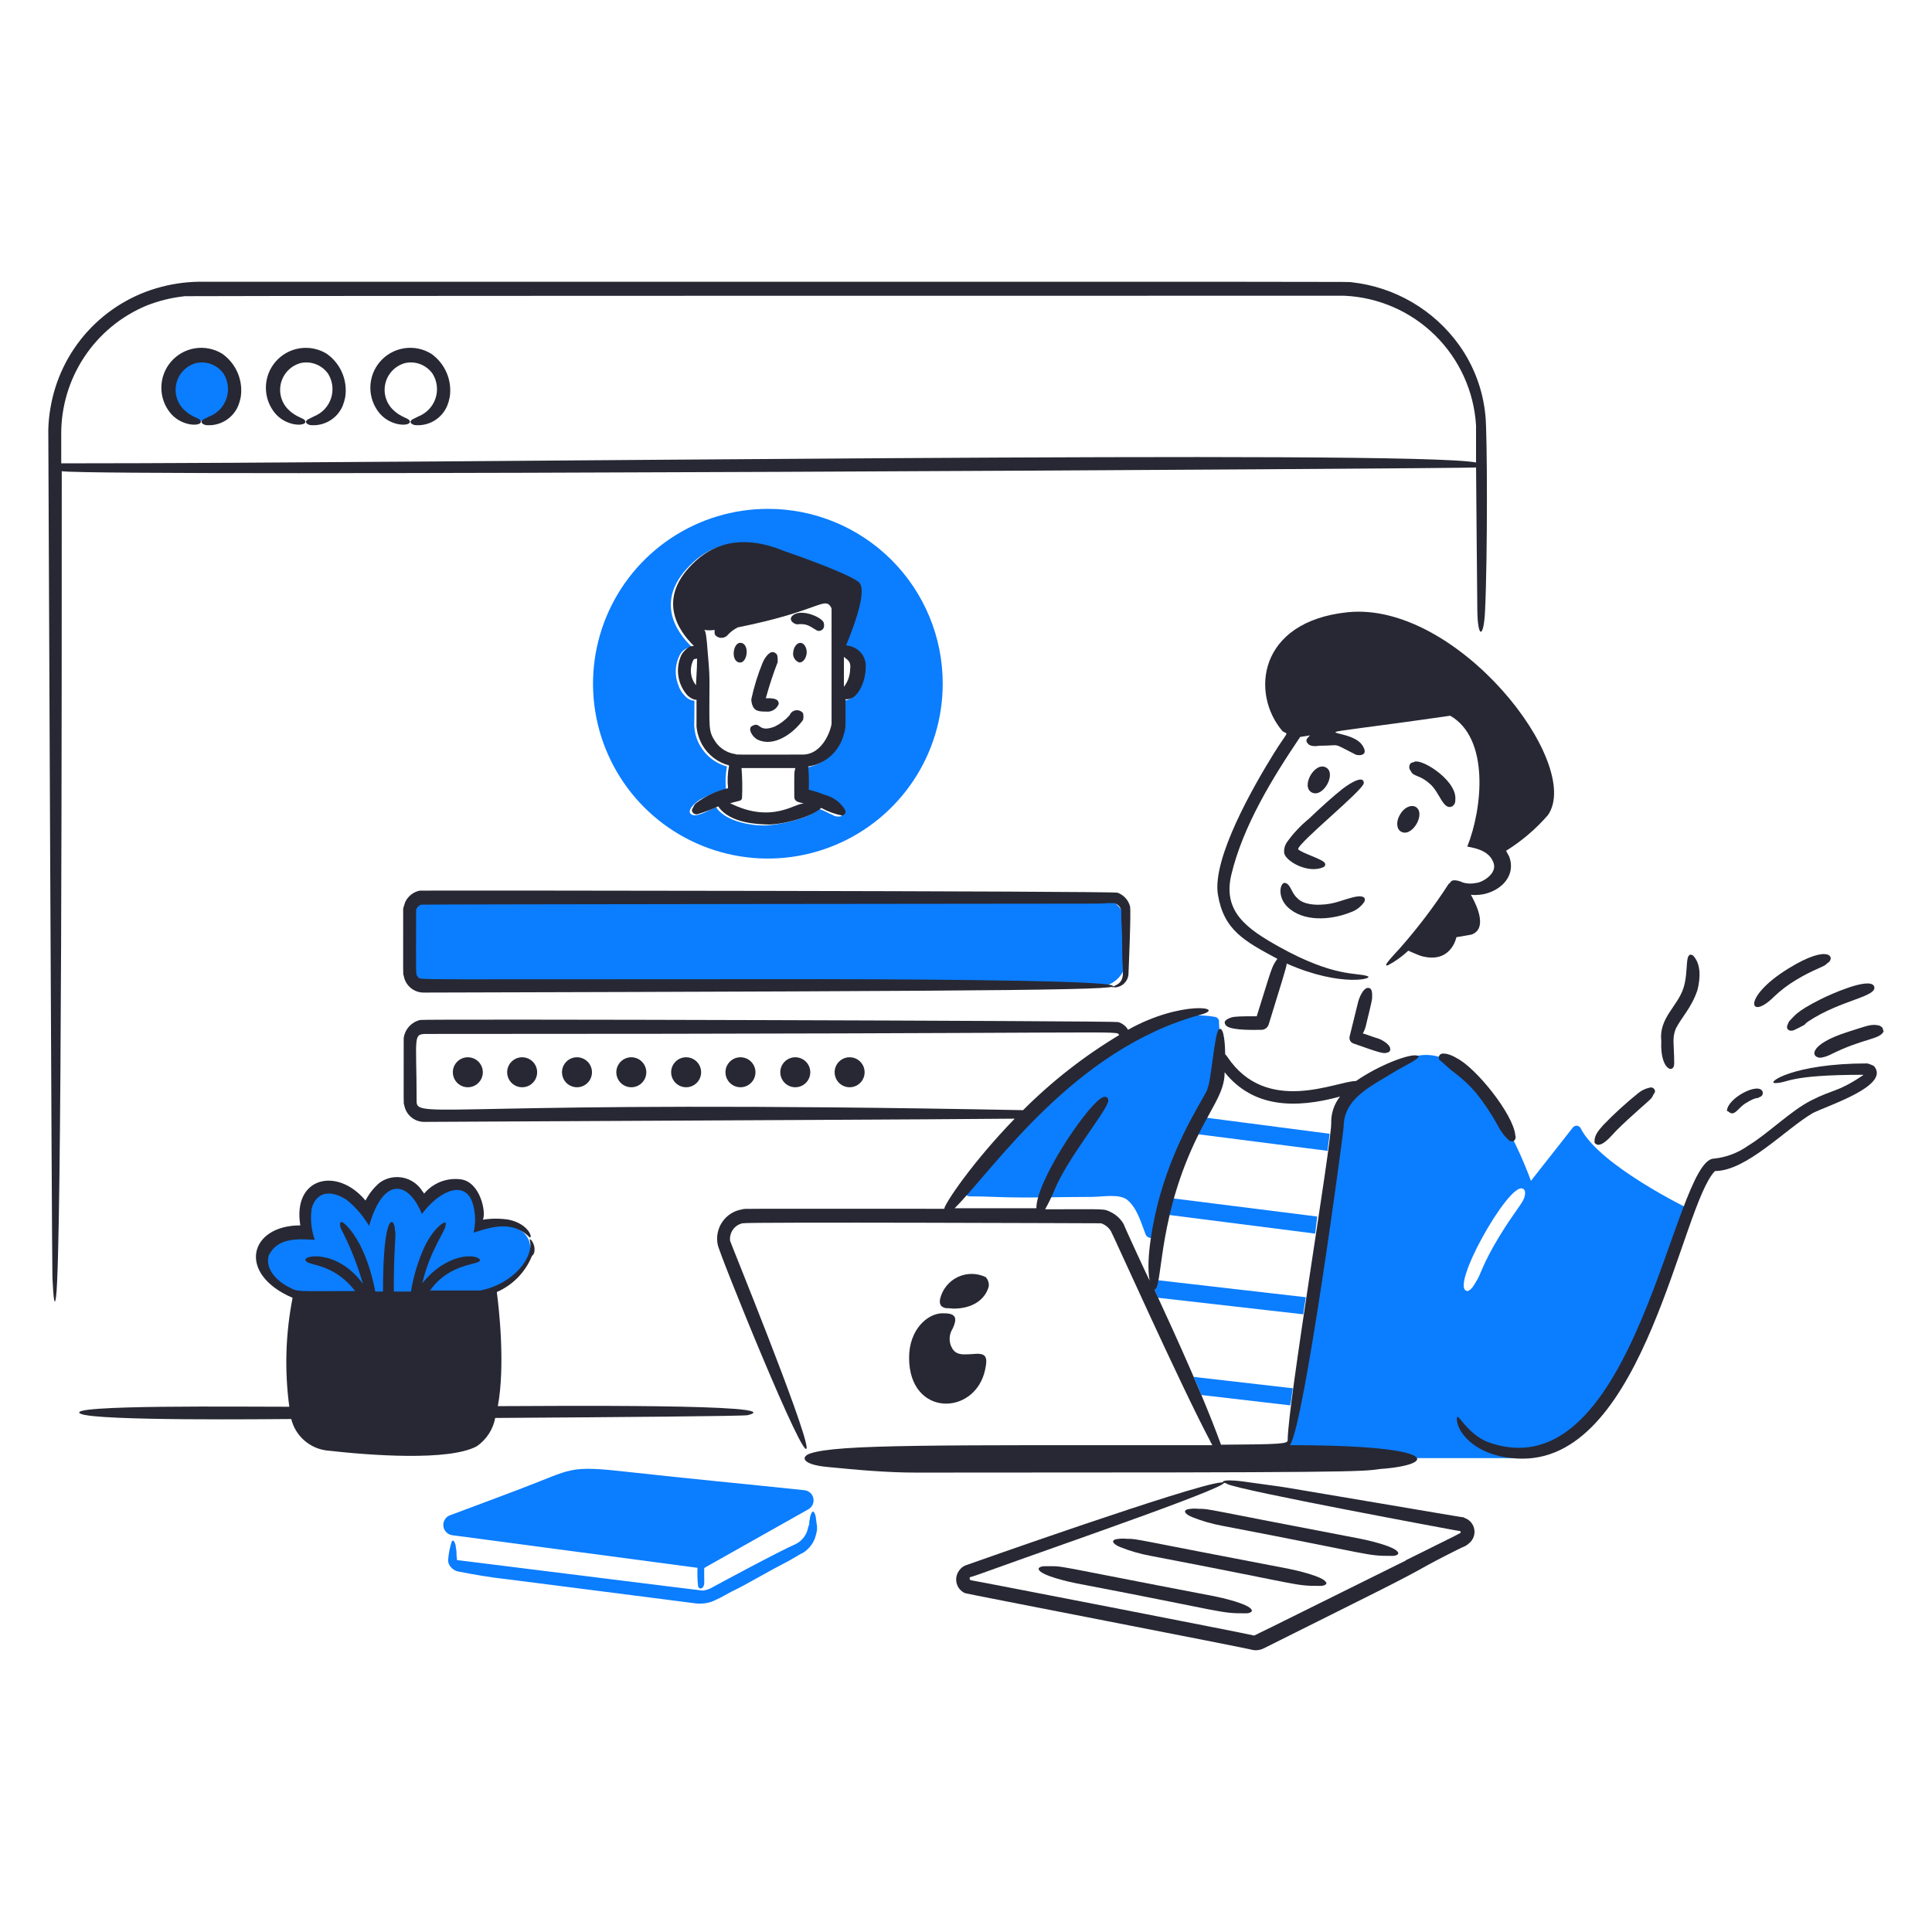 <svg width="160" height="160" viewBox="0 0 160 160" fill="none" xmlns="http://www.w3.org/2000/svg">
    <path
        d="M37.502 88.8C37.502 89.046 37.574 89.286 37.711 89.49C37.847 89.695 38.041 89.854 38.268 89.948C38.495 90.042 38.745 90.067 38.986 90.019C39.227 89.971 39.449 89.852 39.622 89.678C39.796 89.505 39.914 89.283 39.962 89.042C40.01 88.801 39.986 88.552 39.892 88.325C39.798 88.098 39.638 87.903 39.434 87.767C39.23 87.63 38.99 87.558 38.744 87.558C38.414 87.558 38.099 87.689 37.866 87.922C37.633 88.155 37.502 88.471 37.502 88.8Z"
        fill="#272833" />
    <path
        d="M42 88.8C42 89.046 42.073 89.286 42.209 89.49C42.346 89.695 42.54 89.854 42.767 89.948C42.994 90.042 43.244 90.067 43.485 90.019C43.726 89.971 43.947 89.852 44.121 89.678C44.295 89.505 44.413 89.283 44.461 89.042C44.509 88.801 44.484 88.552 44.39 88.325C44.296 88.098 44.137 87.903 43.933 87.767C43.728 87.63 43.488 87.558 43.242 87.558C42.913 87.558 42.597 87.689 42.364 87.922C42.131 88.155 42 88.471 42 88.8Z"
        fill="#272833" />
    <path
        d="M46.541 88.8C46.541 89.046 46.614 89.286 46.75 89.49C46.887 89.695 47.081 89.854 47.308 89.948C47.535 90.042 47.785 90.067 48.026 90.019C48.267 89.971 48.488 89.852 48.662 89.678C48.836 89.505 48.954 89.283 49.002 89.042C49.05 88.801 49.025 88.552 48.931 88.325C48.837 88.098 48.678 87.903 48.474 87.767C48.269 87.63 48.029 87.558 47.783 87.558C47.454 87.558 47.138 87.689 46.905 87.922C46.672 88.155 46.541 88.471 46.541 88.8Z"
        fill="#272833" />
    <path
        d="M51.04 88.8C51.04 89.046 51.113 89.286 51.249 89.49C51.386 89.695 51.58 89.854 51.807 89.948C52.034 90.042 52.284 90.067 52.525 90.019C52.766 89.971 52.987 89.852 53.161 89.678C53.335 89.505 53.453 89.283 53.501 89.042C53.549 88.801 53.524 88.552 53.43 88.325C53.336 88.098 53.177 87.903 52.973 87.767C52.768 87.63 52.528 87.558 52.282 87.558C51.953 87.558 51.637 87.689 51.404 87.922C51.172 88.155 51.041 88.471 51.04 88.8Z"
        fill="#272833" />
    <path
        d="M55.581 88.8C55.581 89.046 55.653 89.286 55.79 89.49C55.926 89.695 56.12 89.854 56.347 89.948C56.575 90.042 56.824 90.067 57.065 90.019C57.306 89.971 57.528 89.852 57.702 89.678C57.875 89.505 57.994 89.283 58.041 89.042C58.089 88.801 58.065 88.552 57.971 88.325C57.877 88.098 57.718 87.903 57.513 87.767C57.309 87.63 57.069 87.558 56.823 87.558C56.493 87.558 56.178 87.689 55.945 87.922C55.712 88.155 55.581 88.471 55.581 88.8Z"
        fill="#272833" />
    <path
        d="M60.08 88.8C60.08 89.046 60.153 89.286 60.289 89.49C60.426 89.695 60.62 89.854 60.847 89.948C61.074 90.042 61.324 90.067 61.565 90.019C61.806 89.971 62.027 89.852 62.201 89.678C62.375 89.505 62.493 89.283 62.541 89.042C62.589 88.801 62.564 88.552 62.47 88.325C62.376 88.098 62.217 87.903 62.013 87.767C61.808 87.63 61.568 87.558 61.322 87.558C60.993 87.558 60.677 87.689 60.444 87.922C60.211 88.155 60.08 88.471 60.08 88.8Z"
        fill="#272833" />
    <path
        d="M64.62 88.8C64.62 89.046 64.693 89.286 64.829 89.49C64.966 89.695 65.16 89.854 65.387 89.948C65.614 90.042 65.864 90.067 66.105 90.019C66.346 89.971 66.567 89.852 66.741 89.678C66.915 89.505 67.033 89.283 67.081 89.042C67.129 88.801 67.104 88.552 67.01 88.325C66.916 88.098 66.757 87.903 66.553 87.767C66.348 87.63 66.108 87.558 65.862 87.558C65.533 87.558 65.217 87.689 64.984 87.922C64.751 88.155 64.62 88.471 64.62 88.8Z"
        fill="#272833" />
    <path
        d="M69.12 88.8C69.12 89.046 69.193 89.286 69.329 89.49C69.466 89.695 69.66 89.854 69.887 89.948C70.114 90.042 70.364 90.067 70.605 90.019C70.846 89.971 71.067 89.852 71.241 89.678C71.415 89.505 71.533 89.283 71.581 89.042C71.629 88.801 71.604 88.552 71.51 88.325C71.416 88.098 71.257 87.903 71.053 87.767C70.848 87.63 70.608 87.558 70.362 87.558C70.033 87.558 69.717 87.689 69.484 87.922C69.251 88.155 69.12 88.471 69.12 88.8Z"
        fill="#272833" />
    <path
        d="M100.607 84.212C92.447 82.734 82.527 95.157 79.957 98.306C79.899 98.377 79.864 98.463 79.853 98.553C79.843 98.644 79.86 98.735 79.9 98.817C79.941 98.898 80.005 98.966 80.083 99.012C80.162 99.059 80.252 99.081 80.343 99.078C81.028 99.078 81.67 99.094 82.314 99.121C85.011 99.232 87.711 99.121 90.454 99.121C91.267 99.121 92.711 98.835 93.367 99.378C94.167 100.039 94.499 101.255 94.866 102.205C94.9 102.303 94.966 102.387 95.054 102.443C95.142 102.499 95.246 102.524 95.349 102.515C95.453 102.505 95.55 102.46 95.626 102.389C95.701 102.317 95.751 102.222 95.766 102.119C96.486 98.177 99.304 92.901 100.221 90.938C101.146 88.959 101.035 85.754 100.95 84.683C100.96 84.63 100.959 84.575 100.947 84.521C100.935 84.468 100.912 84.418 100.88 84.374C100.848 84.329 100.807 84.292 100.76 84.264C100.713 84.237 100.661 84.219 100.607 84.212Z"
        fill="#0B7DFF" />
    <path
        d="M130.895 93.422C130.864 93.366 130.82 93.319 130.766 93.285C130.712 93.251 130.651 93.23 130.587 93.226C130.523 93.222 130.459 93.234 130.401 93.261C130.343 93.288 130.293 93.329 130.255 93.38L126.785 97.793C126.785 97.793 121.858 83.612 115.474 88.325C115.474 88.325 110.419 90.165 110.594 94.794C110.77 99.422 106.438 120.755 106.438 120.755H126.568C126.568 120.755 130.895 120.37 133.68 115.143C136.465 109.917 140.02 100.191 140.02 100.191C140.02 100.191 132.446 96.546 130.895 93.422ZM126.226 99.206C126.066 99.686 125.316 100.499 124.126 102.462C122.752 104.73 122.587 105.656 122.286 106.062C122.112 106.354 121.886 106.81 121.558 106.919C119.87 106.919 124.959 97.866 126.099 98.439C126.382 98.53 126.314 98.942 126.226 99.206Z"
        fill="#0B7DFF" />
    <path
        d="M99.92 92.566C99.92 92.726 100.054 92.135 99.235 93.937L109.945 95.308C109.988 94.794 110.074 94.323 110.117 93.894L99.92 92.566Z"
        fill="#0B7DFF" />
    <path
        d="M96.837 100.62L108.917 102.163L109.088 100.749L97.178 99.249C96.96 100.018 97.074 99.672 96.837 100.62Z"
        fill="#0B7DFF" />
    <path
        d="M95.594 106.661C95.474 106.661 95.649 106.861 95.894 107.474L107.932 108.846C107.975 108.417 108.061 107.946 108.146 107.432L95.851 106.018C95.818 106.25 95.73 106.47 95.594 106.661Z"
        fill="#0B7DFF" />
    <path
        d="M99.493 115.529L106.862 116.386C106.855 116.298 106.87 116.209 106.904 116.128C106.947 115.829 106.99 115.4 107.075 114.972L98.851 114.029C99.064 114.501 99.28 115.014 99.493 115.529Z"
        fill="#0B7DFF" />
    <path
        d="M123.013 34.388C122.811 32.287 122.057 30.277 120.827 28.562C119.794 27.126 118.47 25.922 116.943 25.029C115.415 24.136 113.718 23.574 111.959 23.378C111.185 23.323 118.688 23.334 16.938 23.334C15.723 23.308 14.511 23.452 13.338 23.763C10.999 24.374 8.889 25.651 7.261 27.438C5.634 29.224 4.561 31.445 4.171 33.831C4.071 34.411 4.013 34.998 4 35.587C4 35.887 4.293 104.733 4.342 105.804C4.418 107.432 4.514 108.374 4.642 107.389C5.129 103.642 5.114 56.042 5.114 39.024C8.346 39.486 121.884 38.804 122.242 38.715C122.242 38.929 122.33 49.522 122.346 50.594C122.382 52.883 122.875 52.914 122.986 50.582C123.2 46.111 123.175 35.691 123.013 34.388ZM5.071 38.372V36.016C5.049 33.73 5.709 31.489 6.969 29.581C8.228 27.672 10.029 26.184 12.14 25.306C13.143 24.911 14.195 24.651 15.267 24.535C16.575 24.535 2.2 24.491 111.317 24.491C114.145 24.614 116.828 25.782 118.846 27.768C120.863 29.755 122.073 32.418 122.24 35.245V38.3C116.728 37.251 37.827 38.372 5.071 38.372Z"
        fill="#272833" />
    <path
        d="M13.897 32.117C13.897 32.844 14.186 33.541 14.7 34.055C15.214 34.57 15.912 34.858 16.639 34.858C17.366 34.858 18.063 34.57 18.577 34.055C19.091 33.541 19.38 32.844 19.38 32.117C19.38 31.39 19.091 30.692 18.577 30.178C18.063 29.664 17.366 29.375 16.639 29.375C15.912 29.375 15.214 29.664 14.7 30.178C14.186 30.692 13.897 31.39 13.897 32.117Z"
        fill="#0B7DFF" />
    <path
        d="M18.395 29.29C17.723 28.879 16.927 28.721 16.149 28.845C15.372 28.969 14.664 29.366 14.153 29.965C13.642 30.563 13.362 31.325 13.362 32.112C13.362 32.899 13.643 33.661 14.155 34.259C15.182 35.434 16.921 35.299 16.596 34.819C16.492 34.612 15.864 34.558 15.225 33.92C14.937 33.635 14.73 33.279 14.624 32.888C14.518 32.497 14.517 32.085 14.621 31.694C14.726 31.302 14.932 30.946 15.218 30.659C15.505 30.373 15.862 30.168 16.254 30.064C16.678 29.973 17.12 30.01 17.524 30.169C17.927 30.329 18.275 30.604 18.523 30.96C18.708 31.26 18.825 31.597 18.866 31.947C18.907 32.296 18.871 32.651 18.761 32.986C18.651 33.32 18.469 33.627 18.228 33.884C17.987 34.141 17.693 34.342 17.366 34.474L16.852 34.73C16.724 34.816 16.639 34.902 16.724 35.03C16.767 35.116 16.895 35.159 17.024 35.202C17.584 35.261 18.149 35.139 18.634 34.854C19.12 34.569 19.502 34.135 19.723 33.617C19.817 33.382 19.889 33.137 19.937 32.888C20.041 32.204 19.952 31.505 19.679 30.869C19.407 30.233 18.962 29.686 18.395 29.29Z"
        fill="#272833" />
    <path
        d="M27.049 29.29C26.377 28.88 25.581 28.724 24.805 28.848C24.028 28.972 23.321 29.369 22.811 29.967C22.3 30.566 22.019 31.326 22.019 32.113C22.019 32.9 22.299 33.66 22.809 34.259C23.837 35.434 25.576 35.299 25.251 34.819C25.147 34.612 24.519 34.559 23.88 33.92C23.592 33.635 23.385 33.279 23.279 32.888C23.173 32.497 23.172 32.085 23.276 31.694C23.38 31.303 23.586 30.946 23.873 30.66C24.159 30.373 24.516 30.168 24.908 30.064C25.332 29.974 25.774 30.01 26.178 30.17C26.582 30.329 26.929 30.604 27.177 30.96C27.362 31.26 27.479 31.597 27.52 31.947C27.561 32.296 27.525 32.651 27.415 32.986C27.305 33.32 27.123 33.627 26.882 33.884C26.641 34.141 26.347 34.342 26.021 34.474L25.506 34.73C25.378 34.816 25.292 34.902 25.378 35.031C25.421 35.116 25.549 35.159 25.677 35.202C26.238 35.261 26.802 35.139 27.288 34.854C27.774 34.569 28.155 34.135 28.377 33.617C28.471 33.381 28.543 33.137 28.591 32.888C28.695 32.204 28.606 31.505 28.333 30.869C28.061 30.233 27.616 29.686 27.049 29.29Z"
        fill="#272833" />
    <path
        d="M35.703 29.29C35.031 28.879 34.235 28.721 33.458 28.845C32.68 28.969 31.972 29.366 31.461 29.965C30.95 30.563 30.67 31.325 30.67 32.112C30.67 32.899 30.951 33.661 31.463 34.259C32.491 35.434 34.23 35.299 33.904 34.819C33.801 34.612 33.173 34.558 32.534 33.92C32.246 33.635 32.039 33.279 31.933 32.888C31.827 32.497 31.826 32.085 31.93 31.694C32.034 31.303 32.24 30.946 32.527 30.66C32.813 30.373 33.17 30.168 33.562 30.064C33.986 29.973 34.428 30.01 34.832 30.169C35.236 30.329 35.583 30.604 35.831 30.96C36.016 31.26 36.133 31.597 36.174 31.947C36.215 32.296 36.179 32.651 36.069 32.986C35.959 33.32 35.777 33.627 35.536 33.884C35.295 34.141 35.001 34.342 34.675 34.474L34.161 34.73C34.032 34.816 33.947 34.902 34.032 35.03C34.075 35.116 34.203 35.159 34.332 35.202C34.892 35.261 35.457 35.139 35.943 34.854C36.429 34.569 36.81 34.135 37.031 33.617C37.126 33.381 37.197 33.137 37.245 32.888C37.349 32.204 37.26 31.505 36.987 30.869C36.715 30.233 36.27 29.686 35.703 29.29Z"
        fill="#272833" />
    <path
        d="M90.925 81.727H36.259C35.636 81.722 35.04 81.472 34.599 81.031C34.159 80.59 33.909 79.994 33.903 79.371V76.672C33.909 76.049 34.159 75.453 34.599 75.012C35.04 74.571 35.636 74.321 36.259 74.315H90.925C91.548 74.321 92.144 74.571 92.584 75.012C93.025 75.453 93.275 76.049 93.28 76.672V79.371C93.275 79.994 93.025 80.59 92.584 81.031C92.144 81.471 91.548 81.722 90.925 81.727Z"
        fill="#0B7DFF" />
    <path
        d="M92.381 81.77C92.65 81.747 92.903 81.632 93.098 81.445C93.293 81.258 93.418 81.01 93.452 80.742C93.452 80.662 93.692 75.353 93.581 75.044C93.511 74.79 93.381 74.556 93.202 74.362C93.023 74.168 92.801 74.02 92.553 73.93C92.12 73.786 35.159 73.731 34.76 73.758C34.5 73.811 34.257 73.924 34.048 74.088C33.84 74.251 33.673 74.461 33.56 74.701C33.543 74.752 33.389 75.204 33.389 75.261C33.389 81.05 33.369 80.661 33.432 80.787C33.494 81.184 33.697 81.546 34.003 81.806C34.31 82.065 34.7 82.206 35.102 82.201C86.498 82.063 93.935 81.988 91.909 81.561C89.909 81.135 71.448 81.09 68.09 81.09C32.684 81.09 34.898 81.184 34.631 80.918C34.391 80.678 34.46 80.956 34.46 75.349C34.491 75.248 34.546 75.156 34.621 75.081C34.695 75.007 34.787 74.951 34.888 74.92C34.955 74.887 90.365 74.835 90.496 74.835C91.875 74.835 91.104 74.791 92.256 74.791C92.381 74.822 92.498 74.881 92.598 74.963C92.693 75.044 92.767 75.147 92.813 75.263C92.847 75.314 92.862 75.374 92.855 75.434C92.855 76.918 92.942 76.492 92.942 79.115C92.942 80.389 93.208 81.079 92.556 81.514C92.446 81.58 92.331 81.638 92.213 81.686C92.127 81.729 92.084 81.729 92.084 81.771C92.167 81.727 92.253 81.77 92.381 81.77Z"
        fill="#272833" />
    <path
        d="M63.592 42.142C60.728 42.142 57.928 42.991 55.547 44.582C53.166 46.173 51.31 48.434 50.214 51.08C49.118 53.726 48.831 56.638 49.39 59.447C49.949 62.255 51.328 64.835 53.353 66.861C55.378 68.886 57.958 70.265 60.767 70.823C63.576 71.382 66.487 71.095 69.133 69.999C71.779 68.903 74.04 67.047 75.632 64.666C77.223 62.285 78.072 59.486 78.072 56.622C78.074 54.719 77.701 52.836 76.974 51.078C76.247 49.32 75.181 47.723 73.836 46.377C72.491 45.032 70.894 43.966 69.136 43.239C67.378 42.512 65.494 42.139 63.592 42.142ZM69.846 57.993V60.178C69.776 60.853 69.541 61.5 69.161 62.063C68.652 62.797 67.889 63.316 67.019 63.519C66.933 63.519 66.848 63.562 66.762 63.562C66.825 64.203 66.839 64.848 66.805 65.49C66.885 65.49 66.794 65.478 67.319 65.618C67.887 65.818 68.445 66.047 68.989 66.304C69.397 66.508 69.913 67.024 69.804 67.461C69.669 67.729 69.101 67.616 68.989 67.504C68.687 67.403 68.318 67.151 67.833 66.99C67.067 67.756 64.473 68.361 63.249 68.361C61.977 68.361 60.042 67.961 59.308 66.861C59.095 66.861 57.738 67.757 57.294 67.461C56.793 67.21 57.487 66.514 57.98 66.218C58.66 65.854 59.378 65.566 60.121 65.36C60.055 64.731 60.084 64.096 60.207 63.475C59.74 63.352 59.303 63.136 58.921 62.842C58.538 62.547 58.219 62.179 57.98 61.76C57.712 61.302 57.551 60.79 57.509 60.261C57.469 59.952 57.509 60.328 57.509 58.033C57.422 58.033 57.337 57.99 57.251 57.99C57.054 57.92 56.877 57.802 56.737 57.647C56.481 57.397 56.289 57.088 56.177 56.747C56.022 56.356 55.949 55.938 55.964 55.517C55.979 55.097 56.081 54.684 56.264 54.306C56.355 54.104 56.498 53.93 56.679 53.802C56.86 53.674 57.071 53.597 57.292 53.578C56.006 52.335 54.067 49.623 57.42 46.551C59.769 44.4 62.561 44.791 64.7 45.694C64.7 45.694 69.801 47.405 70.912 48.265C71.685 48.862 70.612 51.692 69.884 53.534C70.591 53.534 71.341 54.219 71.341 55.462C71.645 56.363 70.863 58.12 69.846 57.993Z"
        fill="#0B7DFF" />
    <path
        d="M65.606 51.01C65.238 51.378 65.867 51.779 66.119 51.695C66.333 51.672 66.55 51.687 66.759 51.738C67.22 51.87 67.602 52.252 67.787 52.252C68.096 52.252 68.342 52.012 68.215 51.567C68.088 51.122 66.287 50.328 65.606 51.01Z"
        fill="#272833" />
    <path
        d="M62.735 58.85C62.87 58.883 62.836 58.935 63.634 58.935C63.823 58.92 64.003 58.852 64.155 58.739C64.306 58.625 64.423 58.472 64.491 58.295C64.491 57.803 63.908 57.824 63.421 57.824C63.698 56.809 64.027 55.808 64.406 54.826C64.406 54.341 64.421 54.13 64.063 54.011C63.702 53.921 63.322 54.498 63.163 54.868C62.76 55.852 62.444 56.869 62.221 57.908C62.221 58.24 62.358 58.757 62.735 58.85Z"
        fill="#272833" />
    <path
        d="M66.291 53.238C65.991 53.238 65.731 53.581 65.691 54.009C65.659 54.19 65.693 54.376 65.787 54.533C65.882 54.691 66.03 54.809 66.205 54.866C66.505 54.866 66.765 54.523 66.805 54.094C66.845 53.666 66.59 53.238 66.291 53.238Z"
        fill="#272833" />
    <path
        d="M61.364 53.238C60.703 53.143 60.48 54.758 61.236 54.866C61.895 54.96 62.117 53.345 61.364 53.238Z"
        fill="#272833" />
    <path
        d="M65.391 59.235C65.041 59.626 64.62 59.946 64.149 60.178C62.726 60.712 63.029 59.693 62.264 60.135C61.913 60.339 62.294 61.032 62.735 61.249C64.052 61.896 65.659 60.795 66.505 59.621C66.549 59.437 66.549 59.245 66.505 59.061C66.433 58.972 66.34 58.903 66.233 58.861C66.126 58.82 66.011 58.808 65.898 58.825C65.785 58.843 65.678 58.89 65.589 58.962C65.5 59.034 65.432 59.128 65.391 59.235Z"
        fill="#272833" />
    <path
        d="M70.32 53.494C70.239 53.459 70.151 53.444 70.063 53.452C70.834 51.612 71.854 48.751 71.091 48.182C69.965 47.342 64.879 45.612 64.879 45.612C62.694 44.712 59.919 44.337 57.599 46.469C54.27 49.525 56.185 52.252 57.47 53.494C57.304 53.491 57.141 53.536 56.999 53.623C56.774 53.784 56.584 53.988 56.439 54.223C56.183 54.766 56.091 55.371 56.175 55.965C56.259 56.558 56.514 57.114 56.91 57.565C57.057 57.712 57.231 57.829 57.424 57.907C57.505 57.942 57.593 57.957 57.682 57.95V60.178C57.736 60.704 57.897 61.214 58.153 61.678C58.392 62.097 58.712 62.464 59.094 62.759C59.477 63.053 59.914 63.268 60.381 63.391C60.257 64.011 60.227 64.647 60.294 65.276C59.333 65.503 58.429 65.926 57.638 66.518C57.496 66.661 57.514 66.639 57.338 66.99C57.338 67.033 57.296 67.075 57.296 67.118C57.306 67.174 57.328 67.227 57.36 67.273C57.392 67.32 57.435 67.359 57.483 67.387C57.532 67.416 57.587 67.433 57.643 67.439C57.699 67.444 57.756 67.437 57.81 67.418C58.38 67.241 58.938 67.027 59.481 66.778C60.454 68.238 62.926 68.247 63.422 68.278C64.634 68.354 67.234 67.68 68.006 66.907C68.557 67.206 69.149 67.422 69.762 67.547C70.062 67.398 70.082 67.209 69.934 66.987C69.558 66.408 68.976 65.995 68.306 65.83C67.877 65.65 67.432 65.507 66.978 65.402C67.004 64.76 66.99 64.116 66.935 63.474C67.021 63.474 67.106 63.431 67.192 63.431C67.845 63.285 68.444 62.959 68.921 62.489C69.398 62.02 69.734 61.426 69.891 60.775C70.066 60.223 70.02 60.142 70.02 57.905C71.055 58.034 71.69 56.369 71.69 55.334C71.736 54.911 71.621 54.487 71.367 54.145C71.112 53.804 70.739 53.572 70.32 53.494ZM57.639 56.75C57.406 56.458 57.262 56.105 57.224 55.732C57.186 55.36 57.256 54.985 57.425 54.651C57.527 54.55 57.53 54.566 57.639 54.566C57.734 54.566 57.787 54.042 57.637 56.75H57.639ZM60.467 66.518C60.467 66.518 60.901 66.409 61.26 66.313C61.315 66.298 61.364 66.266 61.399 66.221C61.433 66.176 61.452 66.12 61.452 66.063C61.491 65.244 61.477 64.423 61.41 63.606H65.865C65.759 64.029 65.777 63.955 65.779 65.984C65.779 66.482 66.339 66.435 66.593 66.562C65.948 66.4 64.019 68.296 60.465 66.518H60.467ZM66.467 62.491C60.727 62.491 61.027 62.514 60.898 62.449C60.574 62.404 60.262 62.293 59.982 62.124C59.702 61.954 59.46 61.729 59.27 61.463C58.63 60.498 58.756 60.414 58.756 56.365C58.756 55.602 58.682 54.877 58.542 53.195C58.506 52.981 58.48 52.319 58.327 52.166C58.611 52.211 58.9 52.211 59.184 52.166C59.184 52.253 59.137 52.506 59.27 52.638C59.34 52.704 59.425 52.755 59.516 52.787C59.608 52.819 59.706 52.831 59.803 52.823C59.9 52.815 59.994 52.787 60.079 52.74C60.164 52.693 60.239 52.629 60.298 52.552C60.53 52.304 60.806 52.101 61.112 51.953C67.364 50.702 68.152 49.563 68.694 50.113C68.738 50.155 68.781 50.242 68.823 50.284C68.823 50.327 68.866 50.37 68.866 50.413V59.92C68.862 60.249 68.22 62.491 66.462 62.491H66.467ZM69.89 56.88V54.394C70.116 54.621 70.505 54.714 70.404 55.422C70.393 55.951 70.213 56.462 69.89 56.88Z"
        fill="#272833" />
    <path
        d="M43.76 102.634C43.209 101.434 41.36 101.091 39.433 101.734C40.013 98.449 37.234 97.019 34.891 99.849C33.801 97.369 31.202 97.442 30.265 100.534C29.151 98.775 27.358 97.93 26.109 98.65C25.128 99.21 24.824 100.662 25.295 102.205C23.455 102.034 21.869 102.765 21.568 104.004C21.227 105.418 22.72 107.024 24.867 107.474C25.264 107.552 25.664 107.609 26.067 107.646V108.8H37.973V107.472C41.335 107.794 44.676 104.64 43.76 102.634Z"
        fill="#0B7DFF" />
    <path
        d="M41.228 116.451C41.857 113.065 41.319 108.295 41.143 107.003C42.47 106.424 43.516 105.347 44.057 104.004C44.27 103.876 44.313 103.49 44.228 103.147C44.053 102.626 43.8 102.507 43.885 102.762C44.21 104.064 42.605 106.31 39.772 106.874H35.617C37.322 104.439 39.983 104.811 39.73 104.304C39.41 103.824 36.987 103.758 34.974 106.275C35.6 103.564 36.901 101.93 36.901 101.475C37.129 100.793 35.782 101.708 35.017 103.574C34.553 104.659 34.223 105.796 34.032 106.96H32.617C32.617 106.574 32.612 106.188 32.617 105.76C32.655 102.826 32.824 102.224 32.703 101.862C32.703 100.842 31.718 100.074 31.718 106.96H31.078C31.052 106.88 30.49 103.286 28.637 101.434C28.551 101.39 28.258 101.03 28.166 101.305C28.148 101.5 28.193 101.697 28.294 101.865C29.027 103.288 29.617 104.78 30.054 106.32C27.908 103.37 24.865 103.958 25.341 104.435C25.607 104.835 27.646 104.625 29.412 106.92C24.408 106.92 24.749 107.009 23.972 106.62C22.932 106.099 21.933 105.104 22.258 103.964C22.994 102.492 24.599 102.592 26.071 102.678C25.772 101.842 25.684 100.944 25.814 100.066C26.229 98.615 27.477 98.546 28.727 99.38C29.462 99.98 30.085 100.705 30.567 101.522C31.758 97.351 33.857 97.838 34.937 100.537C36.457 98.511 38.617 97.669 39.177 99.766C39.386 100.521 39.401 101.317 39.219 102.079C39.801 101.934 41.365 101.248 42.732 101.736C43.155 101.889 43.537 102.138 43.846 102.465C44.148 102.616 43.846 101.37 42.133 101.008C41.423 100.896 40.7 100.896 39.99 101.008C40.283 100.423 39.778 97.87 38.15 97.666C37.584 97.593 37.007 97.664 36.475 97.874C35.944 98.084 35.474 98.425 35.11 98.866C35.11 98.786 35.125 98.843 34.981 98.653C34.805 98.367 34.572 98.12 34.297 97.928C34.022 97.735 33.711 97.6 33.382 97.532C33.053 97.464 32.714 97.464 32.385 97.531C32.056 97.598 31.744 97.732 31.469 97.924C30.972 98.338 30.564 98.848 30.269 99.423C27.904 96.586 24.207 97.503 24.871 101.48C20.625 101.48 19.604 105.497 24.231 107.48C23.647 110.452 23.555 113.499 23.959 116.501C20.366 116.511 5.139 116.313 6.666 117.076C7.917 117.702 22.741 117.523 24.12 117.517C24.286 118.191 24.651 118.799 25.168 119.263C25.684 119.727 26.328 120.025 27.016 120.118C30.659 120.535 37.169 121.017 39.483 119.775C40.282 119.225 40.831 118.382 41.012 117.429C51.456 117.36 61.44 117.28 61.92 117.2C65.76 116.24 45.107 116.442 41.228 116.451Z"
        fill="#272833" />
    <path
        d="M75.287 112.444C75.287 117.377 80.762 117.291 81.585 113.43C81.832 112.27 81.628 112.016 80.471 112.144C79.932 112.144 79.279 112.304 78.886 111.716C78.728 111.466 78.644 111.176 78.644 110.88C78.644 110.585 78.728 110.295 78.886 110.045C79.35 109.056 79.101 108.738 78.029 108.76C76.813 108.784 75.287 110.095 75.287 112.444Z"
        fill="#272833" />
    <path
        d="M78.972 108.374C80.514 108.374 81.585 107.646 81.885 106.534C81.901 106.395 81.886 106.254 81.842 106.12C81.798 105.987 81.725 105.865 81.628 105.763C81.267 105.59 80.871 105.5 80.471 105.499C80.07 105.499 79.674 105.588 79.312 105.761C78.951 105.933 78.632 106.185 78.381 106.497C78.129 106.808 77.95 107.173 77.858 107.562C77.77 107.99 77.901 108.248 78.33 108.334C78.586 108.331 78.843 108.374 78.972 108.374Z"
        fill="#272833" />
    <path
        d="M113.12 84.94C113.252 84.315 113.634 82.92 113.634 82.626C113.634 82.265 113.67 81.813 113.291 81.813C112.899 81.813 112.571 82.604 112.477 82.969L111.77 85.837C111.741 85.955 111.757 86.079 111.814 86.186C111.872 86.293 111.968 86.374 112.082 86.415C114.153 87.142 114.603 87.305 114.877 87.168C114.914 87.167 114.951 87.158 114.984 87.142C115.018 87.126 115.048 87.104 115.072 87.075C115.096 87.047 115.114 87.014 115.125 86.978C115.135 86.942 115.138 86.905 115.133 86.868C115.133 86.486 114.394 86.062 114.02 85.969C113.969 85.969 112.926 85.583 112.863 85.583C112.978 85.382 113.064 85.165 113.12 84.94Z"
        fill="#272833" />
    <path
        d="M120.613 77.614L121.856 77.4C123.184 76.929 122.369 75.086 121.813 74.102C123.697 74.31 125.701 72.847 124.983 70.931C124.897 70.76 124.812 70.631 124.726 70.46C126.024 69.651 127.193 68.654 128.196 67.5C131.14 63.242 120.649 49.744 111.573 50.706C104.159 51.493 103.562 57.475 106.218 60.56C106.721 60.874 106.721 60.418 105.49 62.4C103.881 64.994 100.36 71.076 100.864 74.096C101.355 77.047 103.068 77.942 105.79 79.408C105.301 80.06 105.333 80.162 104.077 84.163C103.706 84.163 102.672 84.157 102.277 84.206C102.018 84.206 101.237 84.467 101.463 84.806C101.593 85.325 103.463 85.304 104.474 85.286C104.608 85.283 104.737 85.238 104.844 85.157C104.95 85.077 105.029 84.965 105.068 84.837C106.022 81.713 106.561 80.071 106.561 79.797C111.109 81.818 113.985 81.02 113.201 80.825C112.342 80.538 110.473 80.933 105.961 78.425C103.233 76.91 101.241 75.486 101.977 72.425C102.946 68.395 105.366 64.45 107.675 61.03L108.489 60.901C108.254 61.141 108.051 61.318 108.317 61.586C108.477 61.821 108.986 61.813 109.261 61.758C111.171 61.758 110.193 61.45 112.259 62.486C112.339 62.566 113.471 62.698 112.819 61.714C111.669 59.988 105.628 61.359 120.099 59.273C123.375 61.145 122.777 66.953 121.513 70.112C122.467 70.272 123.393 70.566 123.697 71.482C124.002 72.398 122.666 73.12 122.24 73.12C121.872 73.207 121.487 73.192 121.126 73.077C120.791 72.91 120.257 72.805 120.141 73.034C120.098 73.12 120.013 73.163 119.969 73.206C118.76 75.073 117.414 76.849 115.942 78.518C115.302 79.231 114.422 80.122 114.957 79.932C115.566 79.609 116.128 79.205 116.628 78.732C116.842 78.818 117.188 78.989 117.657 79.161C120.185 79.885 120.613 77.614 120.613 77.614Z"
        fill="#272833" />
    <path
        d="M106.56 69.775C106.4 70.014 106.325 70.301 106.346 70.588C106.346 71.256 108.339 72.44 109.645 71.788C109.692 71.756 109.726 71.708 109.741 71.653C109.757 71.599 109.753 71.54 109.73 71.488C109.562 71.151 107.842 70.671 107.502 70.331C107.502 69.785 112.942 65.415 112.942 64.848C112.942 64.069 111.465 65.055 110.886 65.576C110.758 65.662 109.558 66.69 108.402 67.803C107.702 68.374 107.082 69.037 106.56 69.775Z"
        fill="#272833" />
    <path
        d="M115.944 67.461C115.601 68.021 115.644 68.661 116.03 68.874C116.962 69.393 118.126 67.317 117.23 66.819C116.843 66.604 116.24 66.904 115.944 67.461Z"
        fill="#272833" />
    <path
        d="M108.618 65.618C109.551 66.137 110.715 64.061 109.818 63.562C108.885 63.045 107.72 65.12 108.618 65.618Z"
        fill="#272833" />
    <path
        d="M118.386 64.89C119.223 65.561 119.506 67.158 120.271 66.775C120.523 66.607 120.528 66.389 120.528 66.09C120.528 64.506 117.526 62.666 117.058 63.134C116.679 63.134 116.607 63.627 116.843 63.862C117.031 64.33 117.571 64.15 118.386 64.89Z"
        fill="#272833" />
    <path
        d="M106.604 75.087C107.89 76.362 110.178 76.219 111.831 75.558C112.279 75.41 112.668 75.126 112.945 74.744C113.044 74.645 113.067 74.377 112.945 74.316C112.535 74.042 111.545 74.483 110.589 74.744C109.633 75.005 108.029 75.07 107.418 74.359C106.922 73.934 106.872 73.116 106.347 73.116C105.958 73.246 105.84 74.32 106.604 75.087Z"
        fill="#272833" />
    <path
        d="M117.4 87.425C116.76 87.212 114.12 88.254 112.302 89.524C110.702 89.524 104.902 92.409 101.634 87.51C101.592 87.425 101.506 87.382 101.463 87.297C101.463 86.808 101.402 84.938 100.949 85.24C100.577 85.519 100.309 89.521 100.007 90.124C100.007 90.562 97.561 93.758 96.066 98.992C95.564 100.752 94.844 104.238 95.209 106.061C95.179 106.032 93.066 101.482 93.066 101.391C92.829 100.968 92.471 100.625 92.038 100.406C91.37 100.071 91.718 100.149 86.554 100.149C86.84 99.635 87.097 99.106 87.326 98.564C88.328 96.058 91.406 92.314 91.738 91.323C91.859 91.202 91.776 90.537 91.138 90.981C89.764 91.941 85.826 97.838 85.826 100.063H79.058C82.352 96.769 88.907 86.894 99.407 84.04C101.727 83.422 97.798 82.815 93.422 85.282C93.24 84.969 92.944 84.739 92.595 84.642C92.297 84.542 34.899 84.374 34.802 84.47C34.449 84.551 34.128 84.738 33.883 85.006C33.638 85.274 33.481 85.611 33.432 85.97C33.432 91.759 33.411 91.371 33.474 91.497C33.537 91.894 33.74 92.255 34.047 92.515C34.354 92.775 34.744 92.915 35.146 92.91C61.333 92.77 76.106 92.718 84.034 92.643C80.467 96.323 78.201 99.74 78.201 100.107C60.586 100.107 61.692 100.084 61.493 100.15C61.163 100.198 60.846 100.313 60.561 100.487C60.276 100.661 60.03 100.892 59.838 101.165C59.645 101.437 59.511 101.746 59.441 102.072C59.372 102.399 59.37 102.736 59.436 103.063C59.436 103.506 66.805 121.757 66.805 119.857C66.631 117.955 60.465 102.841 60.465 102.764C60.423 102.437 60.506 102.106 60.696 101.836C60.886 101.566 61.17 101.378 61.493 101.307C61.849 101.188 91.102 101.307 91.182 101.307C91.52 101.418 91.808 101.645 91.995 101.947C92.087 102.038 97.691 114.562 100.221 119.341C100.264 119.469 100.35 119.554 100.392 119.683C77.438 119.683 69.395 119.603 67.105 120.369C66.297 120.638 66.396 121.281 68.476 121.483C70.925 121.723 73.402 121.954 75.887 121.954C112.239 121.954 112.662 121.89 114.315 121.654C118.965 121.323 119.595 119.683 106.818 119.683C107.99 118.219 111.274 93.7 111.274 93.336C111.274 90.907 113.624 89.929 115.644 88.666C116.134 88.362 117.882 87.546 117.4 87.425ZM34.503 91.238C34.503 85.429 34.103 85.626 35.617 85.626C95.492 85.626 92.283 85.294 92.686 85.719C89.787 87.457 87.114 89.547 84.726 91.939C37.425 91.025 34.503 92.764 34.503 91.238ZM110.246 93.037C110.246 94.872 106.64 116.353 106.64 119.277C106.64 119.566 106.103 119.618 101.12 119.645C99.314 114.68 96.104 107.927 95.594 106.792C96.277 106.792 95.848 101.548 98.678 95.182C100.19 91.78 101.42 90.622 101.42 88.799C103.805 91.776 107.322 91.808 110.974 90.813C110.476 91.446 110.218 92.235 110.246 93.04V93.037Z"
        fill="#272833" />
    <path
        d="M146.917 82.541C147.465 82.019 148.068 81.559 148.717 81.17C150.201 80.263 151.168 80.038 151.287 79.799C152.055 79.415 151.636 78.022 148.074 80.228C144.221 82.614 144.857 84.6 146.917 82.541Z"
        fill="#272833" />
    <path
        d="M150.774 82.755C148.711 83.787 148.592 84.166 148.16 84.595C147.951 85.014 147.92 85.164 148.16 85.323C148.475 85.428 148.572 85.309 149.317 84.938C149.579 84.806 149.43 84.805 149.746 84.595C152.49 82.766 155.638 82.543 155.186 81.639C154.711 80.928 151.539 82.372 150.774 82.755Z"
        fill="#272833" />
    <path
        d="M155.658 84.94C154.988 84.772 154.705 84.93 153.044 85.454C149.75 86.495 149.944 87.596 150.774 87.596C151.057 87.555 151.332 87.468 151.587 87.339C154.363 85.951 155.644 86.123 156 85.411C155.89 85.302 156.051 85.137 155.658 84.94Z"
        fill="#272833" />
    <path
        d="M132.266 94.794C132.783 94.923 133.496 93.994 133.851 93.637C135.168 92.32 136.64 91.125 136.765 90.938C136.85 90.852 136.936 90.595 137.022 90.51C137.022 90.466 137.064 90.424 137.064 90.381C137.061 90.326 137.046 90.273 137.018 90.226C136.991 90.178 136.952 90.138 136.906 90.109C136.86 90.08 136.807 90.062 136.753 90.057C136.699 90.052 136.644 90.06 136.593 90.081C136.264 90.153 135.957 90.3 135.694 90.51C134.669 91.334 133.696 92.221 132.78 93.166C132.599 93.406 132.052 93.886 132.052 94.494C132.052 94.626 132.019 94.671 132.266 94.794Z"
        fill="#272833" />
    <path
        d="M154.629 88.068C148.506 88.068 146.241 89.695 147.003 89.695C148.143 89.695 147.963 89.01 154.283 89.01C154.326 89.01 154.283 89.053 154.283 89.053C152.13 90.493 151.915 90.151 149.956 91.152C148.302 91.997 146.365 93.924 144.773 94.879C143.939 95.476 142.964 95.845 141.945 95.951C138.573 95.951 135.487 123.661 123.352 119.471C121.432 118.807 120.653 116.751 120.653 117.5C120.653 118.759 122.486 120.799 126.093 120.799C136.249 120.799 139.235 99.774 142.03 96.979C144.63 96.979 147.846 93.522 150.127 92.179C151.442 91.522 156.506 89.923 155.225 88.324C155.229 88.261 154.694 88.068 154.629 88.068Z"
        fill="#272833" />
    <path
        d="M138.65 88.068C138.65 86.48 138.458 85.999 138.778 85.198C139.249 84.255 140.08 83.476 140.578 81.984C140.818 81.024 140.898 79.824 140.192 79.114C139.472 78.752 139.872 80.394 139.421 81.813C138.921 83.372 137.365 84.3 137.581 86.226C137.464 88.606 138.65 88.979 138.65 88.068Z"
        fill="#272833" />
    <path
        d="M143.319 92.18C143.742 92.322 143.949 91.749 144.561 91.367C145.521 90.768 145.542 91.028 145.718 90.852C145.764 90.842 145.807 90.823 145.845 90.796C145.883 90.769 145.915 90.734 145.94 90.694C145.964 90.654 145.979 90.609 145.985 90.563C145.991 90.516 145.988 90.469 145.975 90.424C145.684 89.55 143.019 90.961 143.019 92.009C143.131 92.009 143.179 92.111 143.319 92.18Z"
        fill="#272833" />
    <path
        d="M122.24 90.51C122.917 91.355 123.519 92.258 124.039 93.208C124.21 93.549 124.425 93.866 124.679 94.151C124.968 94.439 124.991 94.494 125.108 94.494C125.348 94.614 125.601 94.348 125.493 94.022C125.333 92.278 122.229 88.428 120.652 87.639C120.414 87.487 120.154 87.371 119.881 87.297C119.77 87.259 119.401 87.217 119.321 87.297C119.266 87.328 119.221 87.374 119.192 87.429C119.162 87.485 119.149 87.547 119.153 87.61C119.158 87.673 119.18 87.733 119.217 87.784C119.254 87.834 119.305 87.873 119.364 87.896C119.706 88.196 120.004 88.496 120.349 88.753C120.392 88.753 120.434 88.838 120.563 88.924C121.179 89.389 121.741 89.921 122.24 90.51Z"
        fill="#272833" />
    <path
        d="M57.766 129.84C57.74 130.326 57.754 130.813 57.808 131.297C57.808 131.655 58.323 131.686 58.323 131.039C58.323 129.43 58.263 129.985 58.494 129.754L66.934 124.999C67.092 124.914 67.218 124.78 67.295 124.618C67.372 124.456 67.396 124.273 67.362 124.097C67.329 123.921 67.24 123.759 67.11 123.636C66.979 123.514 66.812 123.436 66.634 123.414C61.792 122.902 56.991 122.454 52.154 121.914C46.936 121.33 47.559 121.622 43.028 123.328C41.099 124.054 39.173 124.785 37.202 125.513C37.034 125.592 36.897 125.724 36.811 125.888C36.724 126.052 36.693 126.24 36.722 126.423C36.751 126.606 36.839 126.775 36.971 126.905C37.104 127.034 37.276 127.117 37.459 127.141L57.766 129.84Z"
        fill="#0B7DFF" />
    <path
        d="M67.534 125.51C67.447 125.254 67.362 125.082 67.234 125.254C67.138 125.426 67.08 125.617 67.062 125.814C67.027 125.924 67.012 126.04 67.019 126.156C67.025 126.217 67.01 126.278 66.976 126.328C66.978 126.351 66.976 126.375 66.969 126.397C66.962 126.419 66.949 126.439 66.933 126.456C66.886 126.756 66.768 127.041 66.59 127.287C66.411 127.532 66.177 127.732 65.906 127.87C64.558 128.447 59.138 131.374 59.05 131.426C58.791 131.589 58.498 131.692 58.194 131.726C58.068 131.726 37.925 129.198 37.845 129.198C37.845 128.944 37.801 129.022 37.801 128.47C37.758 128.255 37.758 128.084 37.716 127.91C37.63 127.653 37.545 127.482 37.416 127.653C37.255 128.138 37.154 128.642 37.116 129.152C37.103 129.3 37.132 129.449 37.202 129.581C37.275 129.721 37.379 129.844 37.505 129.941C37.63 130.037 37.776 130.106 37.93 130.141C39.258 130.398 40.583 130.635 41.957 130.781C42.428 130.831 57.294 132.751 57.68 132.794C58.13 132.835 58.583 132.776 59.008 132.623C59.05 132.58 59.137 132.58 59.179 132.538C59.474 132.414 59.76 132.271 60.036 132.109C60.969 131.576 60.682 131.82 62.606 130.738C65.281 129.234 64.798 129.594 66.034 128.853C66.182 128.752 66.34 128.666 66.505 128.596C66.954 128.312 67.299 127.891 67.49 127.396C67.566 127.173 67.623 126.944 67.662 126.711V126.368C67.618 126.24 67.584 125.713 67.534 125.51Z"
        fill="#0B7DFF" />
    <path
        d="M118.3 129.581C118.766 129.32 120.851 128.235 121.34 128.039C121.346 128.039 121.351 128.038 121.357 128.035C121.362 128.033 121.367 128.03 121.371 128.026C121.375 128.022 121.378 128.017 121.38 128.012C121.382 128.007 121.383 128.001 121.383 127.995H121.426C121.517 127.904 121.506 127.957 121.64 127.824C121.798 127.702 121.923 127.544 122.005 127.362C122.087 127.181 122.123 126.982 122.11 126.783C122.098 126.584 122.036 126.392 121.932 126.222C121.827 126.053 121.683 125.911 121.511 125.811C121.13 125.62 121.169 125.639 121.04 125.639C120.951 125.639 108 123.428 106.56 123.197C105.53 123.032 104.501 122.915 103.52 122.769C103.174 122.718 101.249 122.416 101.249 122.769C101.303 122.794 101.361 122.809 101.421 122.811C101.506 122.811 101.549 122.855 101.634 122.898C102.74 123.45 120.318 126.695 120.399 126.711C120.989 126.827 120.959 126.739 120.959 126.924V126.967H120.917C120.855 127.028 118.257 128.297 116.461 129.195C116.455 129.195 116.45 129.196 116.444 129.198C116.439 129.2 116.435 129.204 116.431 129.207C116.427 129.211 116.424 129.216 116.421 129.221C116.419 129.227 116.418 129.232 116.418 129.238C113.926 130.463 103.915 135.45 103.866 135.45C103.011 135.236 80.529 130.866 80.389 130.866C80.319 130.866 80.373 130.78 80.303 130.78V130.651L80.346 130.609C80.46 130.609 82.124 130.004 82.702 129.795C87.648 128.006 103.479 122.56 101.124 122.769C98.74 122.979 80.084 129.596 80.004 129.623C79.775 129.701 79.578 129.851 79.444 130.052C79.329 130.2 79.25 130.372 79.212 130.555C79.173 130.738 79.177 130.927 79.222 131.109C79.267 131.29 79.353 131.459 79.473 131.603C79.594 131.746 79.745 131.86 79.915 131.937C79.962 131.983 103.3 136.491 103.778 136.65C104.07 136.695 104.369 136.65 104.634 136.521C114.776 131.45 115.719 131.023 118.3 129.581Z"
        fill="#272833" />
    <path
        d="M100.564 132.194C86.434 129.496 88.352 129.709 86.512 129.709C86.41 129.702 86.308 129.717 86.212 129.752C86.083 129.794 85.955 129.88 86.041 130.009C86.286 130.499 88.572 131.017 89.125 131.122C101.892 133.56 100.915 133.607 103.177 133.607C103.279 133.614 103.381 133.6 103.477 133.565C103.606 133.522 103.734 133.436 103.648 133.308C103.408 132.826 101.167 132.309 100.564 132.194Z"
        fill="#272833" />
    <path
        d="M109.346 131.337C109.448 131.344 109.55 131.329 109.646 131.294C109.774 131.251 109.903 131.166 109.818 131.037C109.572 130.547 107.287 130.029 106.733 129.923C93.511 127.399 94.253 127.438 93.323 127.438C93.009 127.403 92.691 127.418 92.381 127.482C91.932 127.631 92.328 127.944 92.766 128.122C93.583 128.448 94.43 128.692 95.294 128.85C108.114 131.299 107.11 131.337 109.346 131.337Z"
        fill="#272833" />
    <path
        d="M115.301 128.852C115.403 128.859 115.505 128.844 115.601 128.81C115.73 128.766 115.858 128.681 115.772 128.552C115.527 128.062 113.242 127.544 112.688 127.438C99.466 124.914 100.208 124.954 99.278 124.954C98.964 124.918 98.646 124.933 98.336 124.997C97.887 125.146 98.283 125.459 98.722 125.637C99.537 125.963 100.384 126.207 101.249 126.365C114.069 128.814 113.064 128.852 115.301 128.852Z"
        fill="#272833" />
</svg>